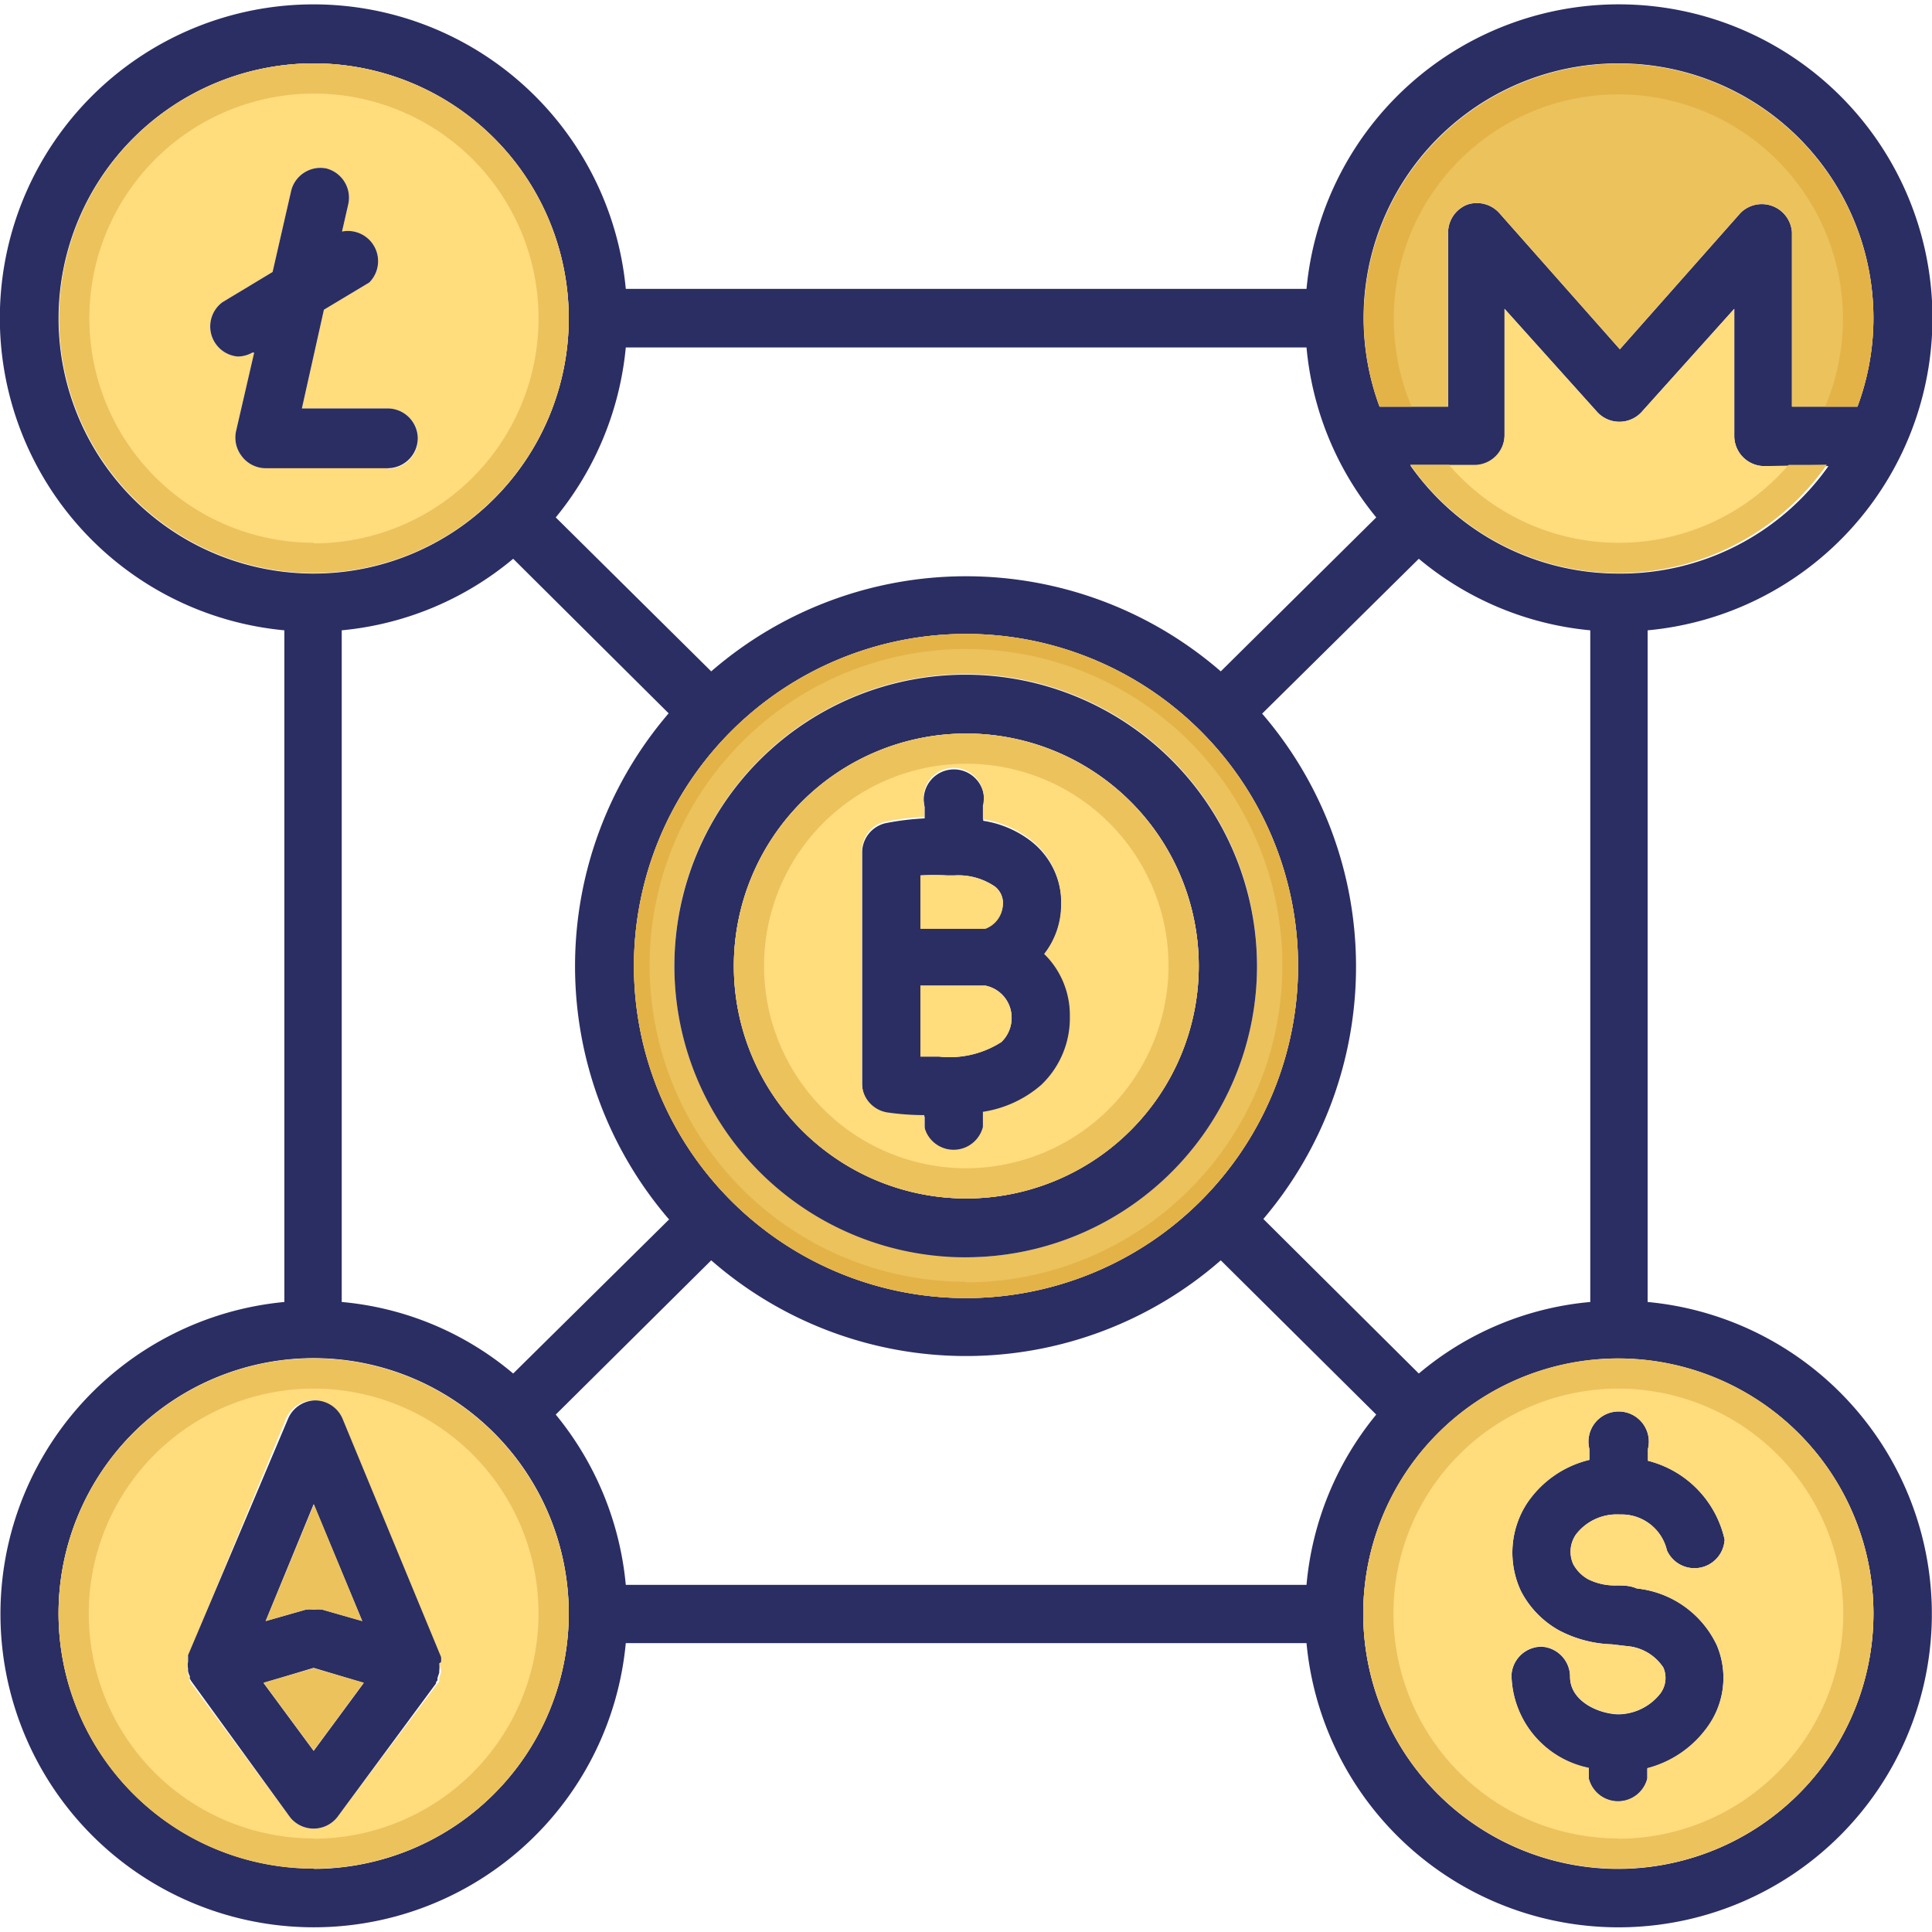 <svg xmlns="http://www.w3.org/2000/svg" data-name="Layer 1" viewBox="0 0 64 64"><path fill="#2b2e63" d="M56.87 54.5a2.77 2.77 0 0 1-.3 2.7 3.54 3.54 0 0 1-2 1.38v.34a1 1 0 0 1-1.94 0v-.35a3.2 3.2 0 0 1-2.56-3.08 1 1 0 0 1 1-.94 1 1 0 0 1 .94 1c0 .8.93 1.22 1.59 1.24a1.79 1.79 0 0 0 1.4-.69.86.86 0 0 0 .1-.86 1.59 1.59 0 0 0-1.2-.71l-.51-.06a4 4 0 0 1-1.76-.47 3.13 3.13 0 0 1-1.25-1.3 3 3 0 0 1 .19-2.88 3.46 3.46 0 0 1 2.08-1.46V48a1 1 0 1 1 1.94 0v.39A3.47 3.47 0 0 1 57.13 51a1 1 0 0 1-1.91.36 1.54 1.54 0 0 0-1.56-1.19 1.7 1.7 0 0 0-1.46.67 1 1 0 0 0-.07 1 1.25 1.25 0 0 0 .49.48 2 2 0 0 0 .93.2c.22 0 .44 0 .67.1a3.31 3.31 0 0 1 2.65 1.88Z"/><path fill="#2b2e63" d="M54.58 43.13V20.88a10.39 10.39 0 1 0-11.3-11.31H20.73A10.39 10.39 0 1 0 9.42 20.88v22.25a10.38 10.38 0 1 0 11.31 11.3h22.55a10.38 10.38 0 1 0 11.3-11.3ZM53.61 19a8.42 8.42 0 0 1-6.89-3.58h2.12a1 1 0 0 0 1-1v-4.19l3.08 3.43a1 1 0 0 0 1.45 0l3.08-3.43v4.21a1 1 0 0 0 1 1h2.12A8.42 8.42 0 0 1 53.61 19ZM21 32a11 11 0 1 1 11 11 11 11 0 0 1-11-11Zm1.17 8.39L17 45.5a10.21 10.21 0 0 0-5.68-2.37V20.88A10.35 10.35 0 0 0 17 18.51l5.15 5.12a12.86 12.86 0 0 0 0 16.75ZM44.92 32a12.83 12.83 0 0 0-3.11-8.36L47 18.51a10.35 10.35 0 0 0 5.68 2.37v22.25A10.21 10.21 0 0 0 47 45.5l-5.15-5.12A12.91 12.91 0 0 0 44.92 32Zm8.69-29.9a8.43 8.43 0 0 1 7.92 11.37h-2.17V7.69a1 1 0 0 0-1.7-.64l-4 4.52-4-4.52a1 1 0 0 0-1.06-.27 1 1 0 0 0-.63.91v5.78H45.7A8.43 8.43 0 0 1 53.61 2.1Zm-10.33 9.41a10.34 10.34 0 0 0 2.31 5.63l-5.15 5.1a12.88 12.88 0 0 0-16.88 0l-5.15-5.1a10.42 10.42 0 0 0 2.32-5.63Zm-41.34-1A8.45 8.45 0 1 1 10.39 19a8.45 8.45 0 0 1-8.45-8.47Zm8.45 51.38a8.45 8.45 0 1 1 8.45-8.46 8.47 8.47 0 0 1-8.45 8.48Zm10.34-9.39a10.39 10.39 0 0 0-2.32-5.64l5.15-5.11a12.82 12.82 0 0 0 16.88 0l5.15 5.11a10.31 10.31 0 0 0-2.31 5.64Zm32.88 9.41a8.45 8.45 0 1 1 8.45-8.46 8.47 8.47 0 0 1-8.45 8.46Z"/><path fill="#ffdc7c" d="M10.39 45a8.45 8.45 0 1 0 8.45 8.44A8.46 8.46 0 0 0 10.39 45zm4.22 10.34a.35.35 0 0 1 0 .06l-.06.18a.28.28 0 0 1 0 .08s0 .08-.05.1l-3.33 4.44a1 1 0 0 1-1.56 0l-3.27-4.43a.88.88 0 0 1-.06-.1.29.29 0 0 1 0-.08.55.55 0 0 1-.06-.18.35.35 0 0 1 0-.06.69.69 0 0 1 0-.25V54.89l3.26-7.91a1 1 0 0 1 .9-.59 1 1 0 0 1 .89.59l3.27 7.91a.75.75 0 0 1 0 .16v.05a1 1 0 0 1 .07.25zM10.39 2.1a8.44 8.44 0 1 0 8.45 8.43 8.45 8.45 0 0 0-8.45-8.43zm2.48 13.38H8.8a1 1 0 0 1-.8-.38 1 1 0 0 1-.18-.82l.6-2.6h-.06a1 1 0 0 1-.49.13 1 1 0 0 1-.5-1.8l1.66-1 .62-2.71a1 1 0 0 1 1.16-.72 1 1 0 0 1 .73 1.17l-.21.92a1 1 0 0 1 .9 1.69l-1.5.9-.73 3.27h2.85a1 1 0 0 1 0 2zm47.64-.08a8.43 8.43 0 0 1-13.79 0h2.12a1 1 0 0 0 1-1v-4.17l3.08 3.43a1 1 0 0 0 1.45 0l3.08-3.43v4.21a1 1 0 0 0 1 1z"/><path fill="#ecc25d" d="M62.06 10.53a8.38 8.38 0 0 1-.53 2.94h-2.17V7.69a1 1 0 0 0-1.7-.64l-4 4.52-4-4.52a1 1 0 0 0-1.06-.27 1 1 0 0 0-.63.91v5.78H45.7a8.44 8.44 0 1 1 16.36-2.94zm-1.55 4.87a8.43 8.43 0 0 1-13.79 0H48a7.42 7.42 0 0 0 11.25 0z"/><path fill="#e3b348" d="M62.06 10.53a8.38 8.38 0 0 1-.53 2.94h-1.07a7.44 7.44 0 1 0-14.29-2.94 7.56 7.56 0 0 0 .59 2.94H45.7a8.44 8.44 0 1 1 16.36-2.94Z"/><path fill="#ffdc7c" d="M53.61 45a8.45 8.45 0 1 0 8.45 8.44A8.46 8.46 0 0 0 53.61 45Zm-1.48 6.84a1.25 1.25 0 0 0 .49.48 2 2 0 0 0 .93.2c.22 0 .44 0 .67.1a3.31 3.31 0 0 1 2.65 1.87 2.77 2.77 0 0 1-.3 2.7 3.54 3.54 0 0 1-2 1.38v.34a1 1 0 0 1-1.94 0v-.35a3.2 3.2 0 0 1-2.56-3.08 1 1 0 0 1 1-.94 1 1 0 0 1 .94 1c0 .8.93 1.22 1.59 1.24a1.79 1.79 0 0 0 1.4-.68.86.86 0 0 0 .1-.86 1.59 1.59 0 0 0-1.2-.71l-.51-.06a4 4 0 0 1-1.76-.47 3.13 3.13 0 0 1-1.25-1.3 3 3 0 0 1 .19-2.88 3.46 3.46 0 0 1 2.08-1.46V48a1 1 0 1 1 1.94 0v.39A3.47 3.47 0 0 1 57.13 51a1 1 0 0 1-1.91.36 1.54 1.54 0 0 0-1.56-1.19 1.7 1.7 0 0 0-1.46.67 1 1 0 0 0-.07 1.01Z"/><path fill="#ecc25d" d="M32 21a11 11 0 1 0 11 11 11 11 0 0 0-11-11Zm0 20.63A9.65 9.65 0 1 1 41.64 32 9.66 9.66 0 0 1 32 41.65Z"/><path fill="#e3b348" d="M32 21a11 11 0 1 0 11 11 11 11 0 0 0-11-11Zm0 21.46A10.48 10.48 0 1 1 42.48 32 10.5 10.5 0 0 1 32 42.48Z"/><path fill="#2b2e63" d="M13.84 14.51a1 1 0 0 1-1 1H8.8a1 1 0 0 1-.8-.41 1 1 0 0 1-.18-.82l.6-2.6h-.06a1 1 0 0 1-.49.13 1 1 0 0 1-.5-1.8l1.66-1 .62-2.71a1 1 0 0 1 1.16-.72 1 1 0 0 1 .73 1.17l-.21.92a1 1 0 0 1 .9 1.69l-1.5.9-.73 3.27h2.85a1 1 0 0 1 .99.98zm.77 40.54a.75.75 0 0 0 0-.16l-3.27-7.91a1 1 0 0 0-.89-.59 1 1 0 0 0-.9.59l-3.32 7.85V55.04a.69.69 0 0 0 0 .25.35.35 0 0 0 0 .06.55.55 0 0 0 .06.18.29.29 0 0 0 0 .08.88.88 0 0 0 .06.1l3.26 4.49a1 1 0 0 0 1.56 0l3.27-4.43s0-.07.05-.1a.28.28 0 0 0 0-.08l.06-.18a.35.35 0 0 0 0-.06 1 1 0 0 0 0-.25s.06-.03.06-.05zm-4.22-5.22L12 53.7l-1.33-.38a1.28 1.28 0 0 0-.27 0 1.28 1.28 0 0 0-.27 0l-1.33.38zm0 8.17-1.66-2.25 1.66-.5 1.66.5z"/><path fill="#ecc25d" d="m12 53.7-1.33-.38a1.28 1.28 0 0 0-.27 0 1.28 1.28 0 0 0-.27 0l-1.33.38 1.6-3.87ZM12.05 55.74l-1.66 2.25-1.66-2.25 1.66-.48 1.66.48z"/><path fill="#2b2e63" d="M34.6 31.6a2.65 2.65 0 0 0 .56-1.6 2.61 2.61 0 0 0-1-2.13 3.44 3.44 0 0 0-1.59-.68v-.46a1 1 0 1 0-1.94 0v.38a8.87 8.87 0 0 0-1.3.16 1 1 0 0 0-.77.94v7.69a1 1 0 0 0 .84 1 8.61 8.61 0 0 0 1.23.09v.39a1 1 0 0 0 1.94 0v-.5a3.81 3.81 0 0 0 1.93-.89 3.05 3.05 0 0 0 1-2.27 2.84 2.84 0 0 0-.9-2.12ZM30.49 29a8.09 8.09 0 0 1 .89 0h.23a2.15 2.15 0 0 1 1.35.37.69.69 0 0 1 .26.6.89.89 0 0 1-.58.77h-2.15Zm2.67 5.52a3.17 3.17 0 0 1-2.06.48h-.61v-2.35h2.15a1.08 1.08 0 0 1 .87 1 1.11 1.11 0 0 1-.35.88Z"/><path fill="#2b2e63" d="M32 22.35A9.65 9.65 0 1 0 41.64 32 9.66 9.66 0 0 0 32 22.35Zm0 17.35a7.7 7.7 0 1 1 7.71-7.7A7.71 7.71 0 0 1 32 39.7Z"/><path fill="#ffdc7c" d="M32 24.3a7.7 7.7 0 1 0 7.71 7.7A7.71 7.71 0 0 0 32 24.3Zm2.49 11.64a3.81 3.81 0 0 1-1.93.89v.5a1 1 0 0 1-1.94 0v-.39a8.61 8.61 0 0 1-1.23-.09 1 1 0 0 1-.84-1v-7.69a1 1 0 0 1 .77-.94 8.87 8.87 0 0 1 1.3-.16v-.38a1 1 0 1 1 1.94 0v.46a3.44 3.44 0 0 1 1.59.68 2.61 2.61 0 0 1 1 2.13 2.65 2.65 0 0 1-.56 1.65 2.84 2.84 0 0 1 .85 2.07 3.05 3.05 0 0 1-.95 2.27Z"/><path fill="#ecc25d" d="M10.39 45a8.45 8.45 0 1 0 8.45 8.44A8.46 8.46 0 0 0 10.39 45zm0 15.9a7.45 7.45 0 1 1 7.45-7.46 7.46 7.46 0 0 1-7.45 7.47zm0-58.8a8.44 8.44 0 1 0 8.45 8.43 8.45 8.45 0 0 0-8.45-8.43zm0 15.88a7.44 7.44 0 1 1 7.45-7.45A7.45 7.45 0 0 1 10.39 18zM53.61 45a8.45 8.45 0 1 0 8.45 8.44A8.46 8.46 0 0 0 53.61 45zm0 15.9a7.45 7.45 0 1 1 7.45-7.46 7.46 7.46 0 0 1-7.45 7.47zM32 24.3a7.7 7.7 0 1 0 7.71 7.7A7.71 7.71 0 0 0 32 24.3zm0 14.4a6.7 6.7 0 1 1 6.71-6.7A6.72 6.72 0 0 1 32 38.7z"/><path fill="#ffdc7c" d="M33.22 30a.89.89 0 0 1-.58.77h-2.15V29a8.09 8.09 0 0 1 .89 0h.23a2.15 2.15 0 0 1 1.35.37.69.69 0 0 1 .26.63zm.29 3.67a1.11 1.11 0 0 1-.35.86 3.17 3.17 0 0 1-2.06.47h-.61v-2.35h2.15a1.08 1.08 0 0 1 .87 1.02z"/></svg>